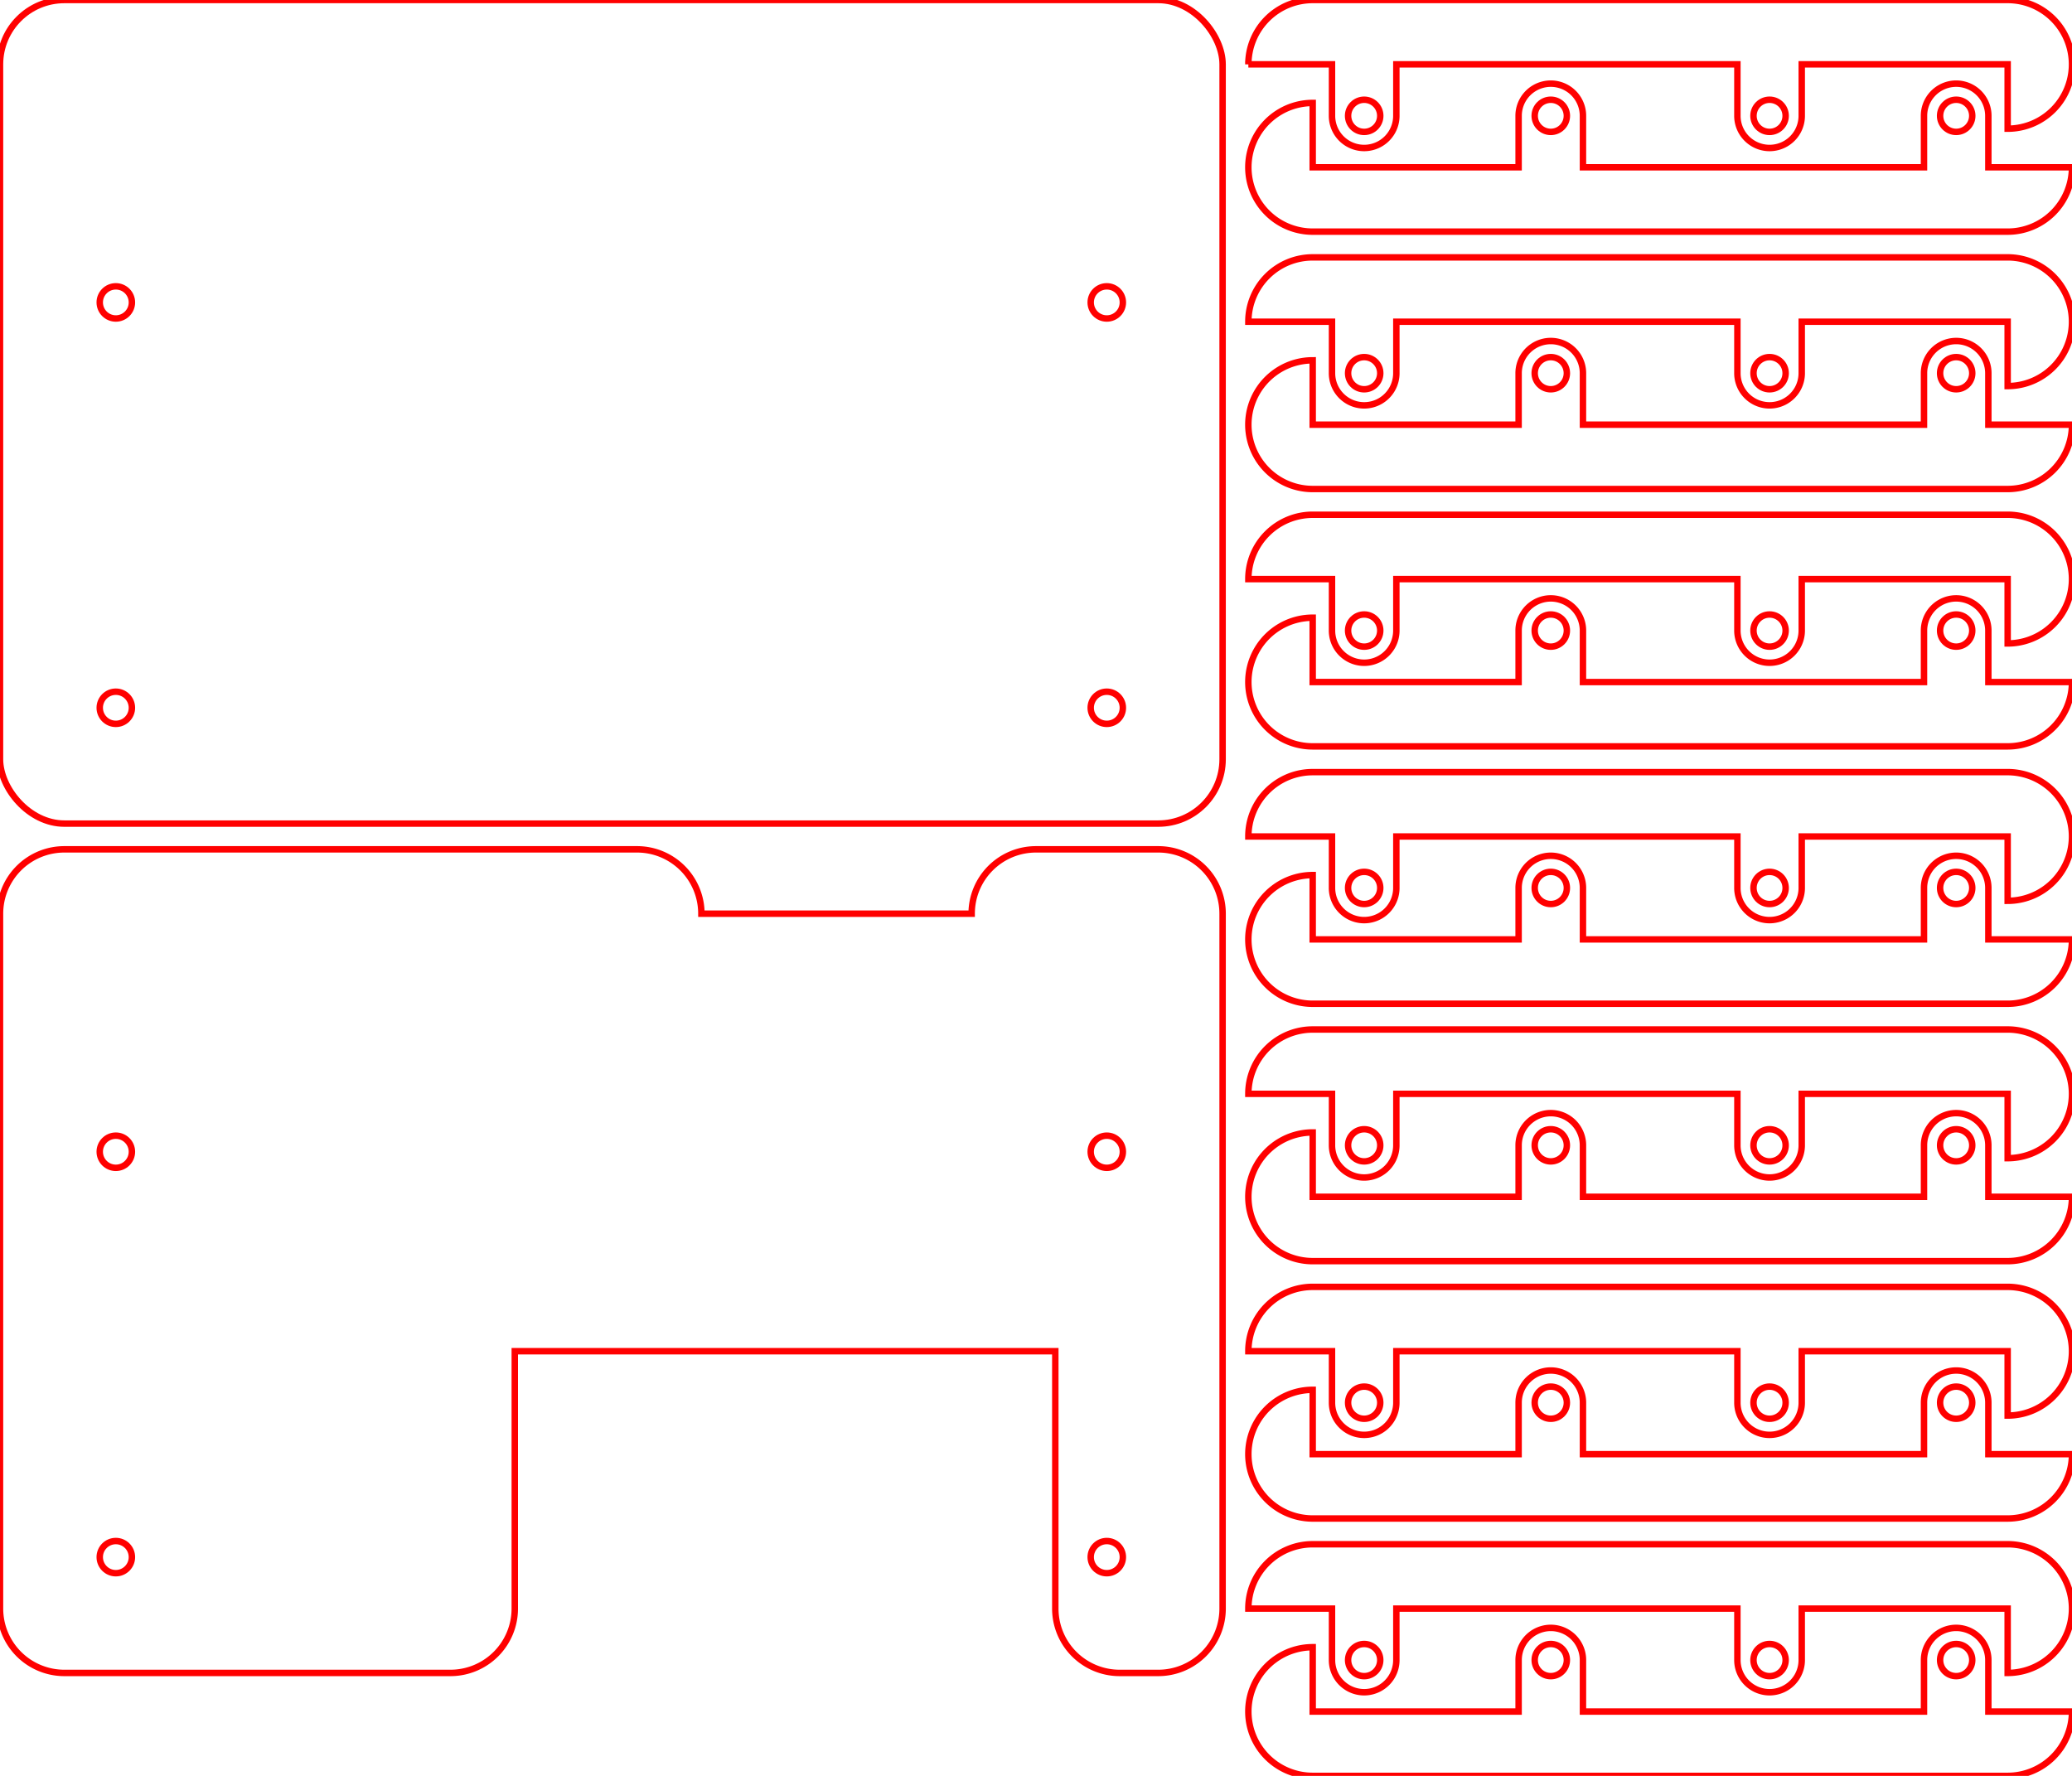 <?xml version="1.0" encoding="utf-8" ?>
<svg baseProfile="full" height="138mm" version="1.1" viewBox="0, 0, 161, 138" width="161mm" xmlns="http://www.w3.org/2000/svg" xmlns:ev="http://www.w3.org/2001/xml-events" xmlns:xlink="http://www.w3.org/1999/xlink"><defs /><g><rect fill="none" height="64" rx="5" ry="5" stroke="red" stroke-width="0.5" width="95" x="0" y="0" /><g><circle cx="9" cy="23.5" fill="none" r="1.25" stroke="red" stroke-width="0.5" /><circle cx="9" cy="55" fill="none" r="1.25" stroke="red" stroke-width="0.5" /><circle cx="86" cy="23.5" fill="none" r="1.25" stroke="red" stroke-width="0.5" /><circle cx="86" cy="55" fill="none" r="1.25" stroke="red" stroke-width="0.5" /></g></g><g transform="translate(0,66)"><path d="M 0 5 a 5 5 0 0,1 5.0 -5.0 l 44.5 -0.0 a 5 5 90 0,1 5.0 5.0 l 21.0 -0.0 a 5 5 0 0,1 5.0 -5.0 l 9.5 -0.0 a 5 5 90 0,1 5.0 5.0 l 0.0 54.0 a 5 5 180 0,1 -5.0 5.0 l -3.0 0.0 a 5 5 270 0,1 -5.0 -5.0 l -0.0 -20.0 l -42.0 0.0 l 0.0 20.0 a 5 5 180 0,1 -5.0 5.0 l -30.0 0.0 a 5 5 270 0,1 -5.0 -5.0 z" fill="none" stroke="red" stroke-width="0.5" /><g><circle cx="9" cy="23.5" fill="none" r="1.25" stroke="red" stroke-width="0.5" /><circle cx="9" cy="55" fill="none" r="1.25" stroke="red" stroke-width="0.5" /><circle cx="86" cy="23.5" fill="none" r="1.25" stroke="red" stroke-width="0.5" /><circle cx="86" cy="55" fill="none" r="1.25" stroke="red" stroke-width="0.5" /></g></g><g transform="translate(161,0) rotate(90)"><path d="M 0 5 a 5 5 0 0,1 10 0 l -5 0 l 0 16.0 l 4 0 a 2.5 2.5 0 0,1 0 5 l -4 0 l 0 26.5 l 4 0 a 2.5 2.5 0 0,1 0 5 l -4 0 l 0 6.5 a 5 5 0 0,1 -5 -5 z" fill="none" stroke="red" stroke-width="0.5" /><circle cx="9" cy="23.5" fill="none" r="1.25" stroke="red" stroke-width="0.5" /><circle cx="9" cy="55" fill="none" r="1.25" stroke="red" stroke-width="0.5" /></g><g transform="translate(97,18) rotate(-90)"><path d="M 0 5 a 5 5 0 0,1 10 0 l -5 0 l 0 16.0 l 4 0 a 2.5 2.5 0 0,1 0 5 l -4 0 l 0 26.5 l 4 0 a 2.5 2.5 0 0,1 0 5 l -4 0 l 0 6.5 a 5 5 0 0,1 -5 -5 z" fill="none" stroke="red" stroke-width="0.5" /><circle cx="9" cy="23.5" fill="none" r="1.25" stroke="red" stroke-width="0.5" /><circle cx="9" cy="55" fill="none" r="1.25" stroke="red" stroke-width="0.5" /></g><g transform="translate(161,20) rotate(90)"><path d="M 0 5 a 5 5 0 0,1 10 0 l -5 0 l 0 16.0 l 4 0 a 2.5 2.5 0 0,1 0 5 l -4 0 l 0 26.5 l 4 0 a 2.5 2.5 0 0,1 0 5 l -4 0 l 0 6.5 a 5 5 0 0,1 -5 -5 z" fill="none" stroke="red" stroke-width="0.5" /><circle cx="9" cy="23.5" fill="none" r="1.25" stroke="red" stroke-width="0.5" /><circle cx="9" cy="55" fill="none" r="1.25" stroke="red" stroke-width="0.5" /></g><g transform="translate(97,38) rotate(-90)"><path d="M 0 5 a 5 5 0 0,1 10 0 l -5 0 l 0 16.0 l 4 0 a 2.5 2.5 0 0,1 0 5 l -4 0 l 0 26.5 l 4 0 a 2.5 2.5 0 0,1 0 5 l -4 0 l 0 6.5 a 5 5 0 0,1 -5 -5 z" fill="none" stroke="red" stroke-width="0.5" /><circle cx="9" cy="23.5" fill="none" r="1.25" stroke="red" stroke-width="0.5" /><circle cx="9" cy="55" fill="none" r="1.25" stroke="red" stroke-width="0.5" /></g><g transform="translate(161,40) rotate(90)"><path d="M 0 5 a 5 5 0 0,1 10 0 l -5 0 l 0 16.0 l 4 0 a 2.5 2.5 0 0,1 0 5 l -4 0 l 0 26.5 l 4 0 a 2.5 2.5 0 0,1 0 5 l -4 0 l 0 6.5 a 5 5 0 0,1 -5 -5 z" fill="none" stroke="red" stroke-width="0.5" /><circle cx="9" cy="23.5" fill="none" r="1.25" stroke="red" stroke-width="0.5" /><circle cx="9" cy="55" fill="none" r="1.25" stroke="red" stroke-width="0.5" /></g><g transform="translate(97,58) rotate(-90)"><path d="M 0 5 a 5 5 0 0,1 10 0 l -5 0 l 0 16.0 l 4 0 a 2.5 2.5 0 0,1 0 5 l -4 0 l 0 26.5 l 4 0 a 2.5 2.5 0 0,1 0 5 l -4 0 l 0 6.5 a 5 5 0 0,1 -5 -5 z" fill="none" stroke="red" stroke-width="0.5" /><circle cx="9" cy="23.5" fill="none" r="1.25" stroke="red" stroke-width="0.5" /><circle cx="9" cy="55" fill="none" r="1.25" stroke="red" stroke-width="0.5" /></g><g transform="translate(161,60) rotate(90)"><path d="M 0 5 a 5 5 0 0,1 10 0 l -5 0 l 0 16.0 l 4 0 a 2.5 2.5 0 0,1 0 5 l -4 0 l 0 26.5 l 4 0 a 2.5 2.5 0 0,1 0 5 l -4 0 l 0 6.5 a 5 5 0 0,1 -5 -5 z" fill="none" stroke="red" stroke-width="0.5" /><circle cx="9" cy="23.5" fill="none" r="1.25" stroke="red" stroke-width="0.5" /><circle cx="9" cy="55" fill="none" r="1.25" stroke="red" stroke-width="0.5" /></g><g transform="translate(97,78) rotate(-90)"><path d="M 0 5 a 5 5 0 0,1 10 0 l -5 0 l 0 16.0 l 4 0 a 2.5 2.5 0 0,1 0 5 l -4 0 l 0 26.5 l 4 0 a 2.5 2.5 0 0,1 0 5 l -4 0 l 0 6.5 a 5 5 0 0,1 -5 -5 z" fill="none" stroke="red" stroke-width="0.5" /><circle cx="9" cy="23.5" fill="none" r="1.25" stroke="red" stroke-width="0.5" /><circle cx="9" cy="55" fill="none" r="1.25" stroke="red" stroke-width="0.5" /></g><g transform="translate(161,80) rotate(90)"><path d="M 0 5 a 5 5 0 0,1 10 0 l -5 0 l 0 16.0 l 4 0 a 2.5 2.5 0 0,1 0 5 l -4 0 l 0 26.5 l 4 0 a 2.5 2.5 0 0,1 0 5 l -4 0 l 0 6.5 a 5 5 0 0,1 -5 -5 z" fill="none" stroke="red" stroke-width="0.5" /><circle cx="9" cy="23.5" fill="none" r="1.25" stroke="red" stroke-width="0.5" /><circle cx="9" cy="55" fill="none" r="1.25" stroke="red" stroke-width="0.5" /></g><g transform="translate(97,98) rotate(-90)"><path d="M 0 5 a 5 5 0 0,1 10 0 l -5 0 l 0 16.0 l 4 0 a 2.5 2.5 0 0,1 0 5 l -4 0 l 0 26.5 l 4 0 a 2.5 2.5 0 0,1 0 5 l -4 0 l 0 6.5 a 5 5 0 0,1 -5 -5 z" fill="none" stroke="red" stroke-width="0.5" /><circle cx="9" cy="23.5" fill="none" r="1.25" stroke="red" stroke-width="0.5" /><circle cx="9" cy="55" fill="none" r="1.25" stroke="red" stroke-width="0.5" /></g><g transform="translate(161,100) rotate(90)"><path d="M 0 5 a 5 5 0 0,1 10 0 l -5 0 l 0 16.0 l 4 0 a 2.5 2.5 0 0,1 0 5 l -4 0 l 0 26.5 l 4 0 a 2.5 2.5 0 0,1 0 5 l -4 0 l 0 6.5 a 5 5 0 0,1 -5 -5 z" fill="none" stroke="red" stroke-width="0.5" /><circle cx="9" cy="23.5" fill="none" r="1.25" stroke="red" stroke-width="0.5" /><circle cx="9" cy="55" fill="none" r="1.25" stroke="red" stroke-width="0.5" /></g><g transform="translate(97,118) rotate(-90)"><path d="M 0 5 a 5 5 0 0,1 10 0 l -5 0 l 0 16.0 l 4 0 a 2.5 2.5 0 0,1 0 5 l -4 0 l 0 26.5 l 4 0 a 2.5 2.5 0 0,1 0 5 l -4 0 l 0 6.5 a 5 5 0 0,1 -5 -5 z" fill="none" stroke="red" stroke-width="0.5" /><circle cx="9" cy="23.5" fill="none" r="1.25" stroke="red" stroke-width="0.5" /><circle cx="9" cy="55" fill="none" r="1.25" stroke="red" stroke-width="0.5" /></g><g transform="translate(161,120) rotate(90)"><path d="M 0 5 a 5 5 0 0,1 10 0 l -5 0 l 0 16.0 l 4 0 a 2.5 2.5 0 0,1 0 5 l -4 0 l 0 26.5 l 4 0 a 2.5 2.5 0 0,1 0 5 l -4 0 l 0 6.5 a 5 5 0 0,1 -5 -5 z" fill="none" stroke="red" stroke-width="0.5" /><circle cx="9" cy="23.5" fill="none" r="1.25" stroke="red" stroke-width="0.5" /><circle cx="9" cy="55" fill="none" r="1.25" stroke="red" stroke-width="0.5" /></g><g transform="translate(97,138) rotate(-90)"><path d="M 0 5 a 5 5 0 0,1 10 0 l -5 0 l 0 16.0 l 4 0 a 2.5 2.5 0 0,1 0 5 l -4 0 l 0 26.5 l 4 0 a 2.5 2.5 0 0,1 0 5 l -4 0 l 0 6.5 a 5 5 0 0,1 -5 -5 z" fill="none" stroke="red" stroke-width="0.5" /><circle cx="9" cy="23.5" fill="none" r="1.25" stroke="red" stroke-width="0.5" /><circle cx="9" cy="55" fill="none" r="1.25" stroke="red" stroke-width="0.5" /></g></svg>